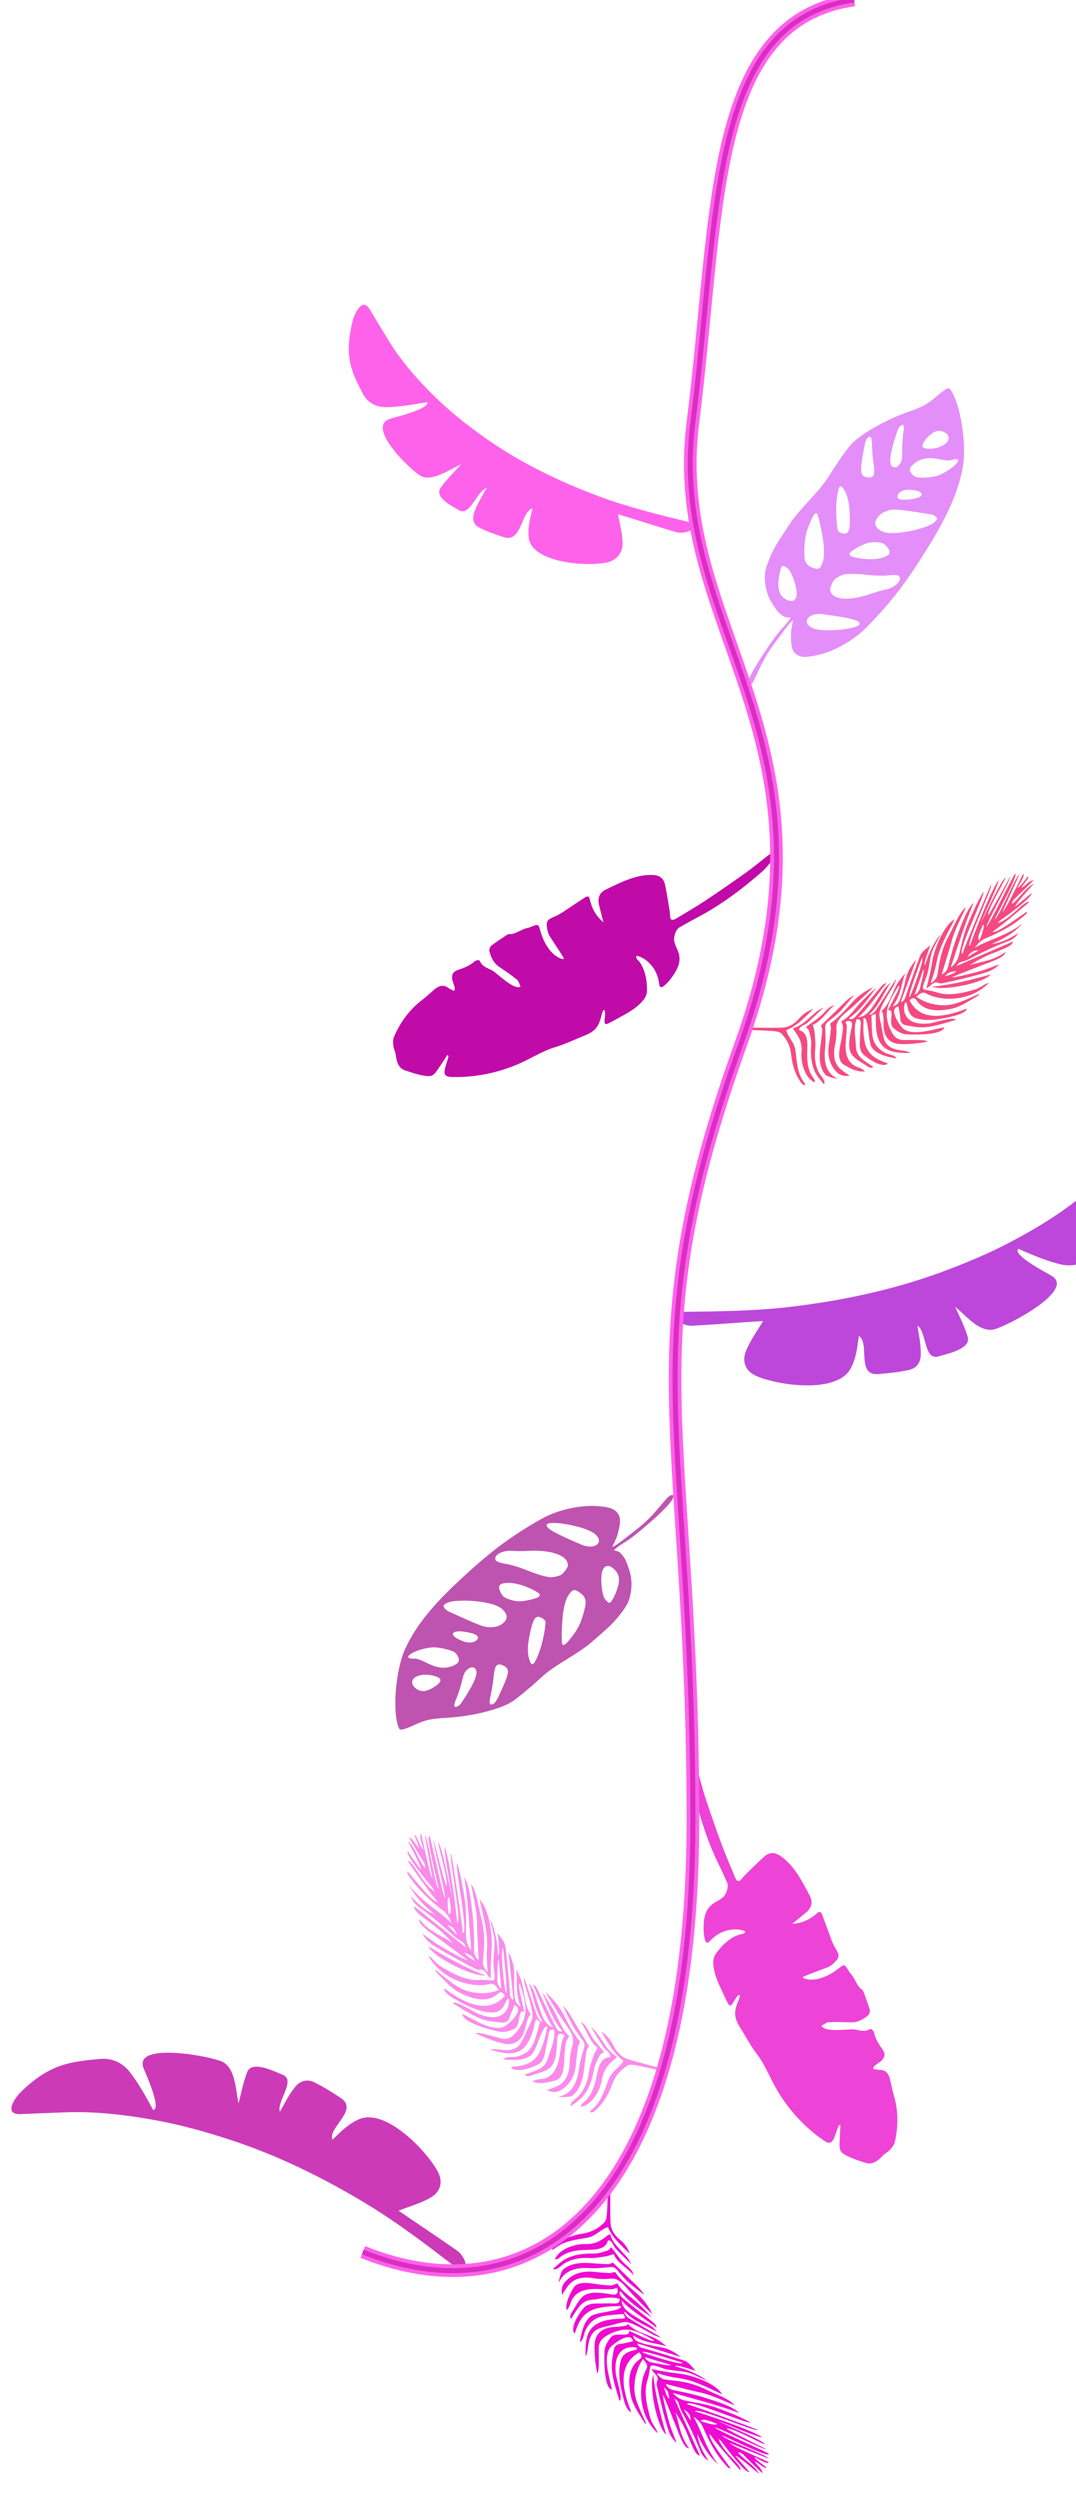 <svg width="427" height="992" viewBox="0 0 427 992" fill="none" xmlns="http://www.w3.org/2000/svg">
<path d="M417.44 506.3C426.818 512.067 399.768 526.201 394.462 527.505C388.58 528.953 382.655 521.316 379.042 518.547C380.826 522.453 382.77 526.283 384.018 530.436C385.476 535.326 375.773 537.209 372.38 538.234C366.579 539.983 367.705 528.181 364.058 526.013C364.689 529.924 365.571 533.881 365.386 537.966C365.256 540.742 363.612 542.975 360.662 543.615C356.631 544.492 352.533 544.903 348.483 545.232C339.723 545.95 345.318 532.854 340.836 530.125C340.213 534.509 339.819 538.976 337.484 543.177C331.877 553.246 308.035 549.659 299.858 545.868C295.809 543.987 294.262 540.271 296.131 535.803C297.815 531.774 300.565 528.035 302.821 524.2C293.468 524.762 284.092 525.561 274.745 526.057C269.527 526.333 263.775 520.616 271.403 520.531C285.671 520.369 299.935 520.224 314.375 518.474C334.28 516.06 354.107 511.923 373.488 504.822C382.938 501.36 392.366 497.411 401.311 492.68C411.641 487.218 421.705 481.056 430.732 473.483C435.339 469.617 439.888 465.695 444.466 461.801C449.606 457.431 450.292 464.937 449.826 468.605C448.884 476.014 446.847 483.362 441.537 489.844C439.02 492.918 436.092 495.759 433.141 498.508C429.292 502.093 424.732 502.714 420.382 501.593C414.685 500.125 409.346 497.79 404.074 495.526C401.715 498.101 415.803 505.293 417.44 506.3Z" fill="#BD47DA"/>
<path d="M293.328 767.674C289.604 768.888 286.531 771.775 283.879 775.535C283.299 776.355 282.965 777.994 283.046 779.159C283.316 783.131 284.806 786.412 286.318 789.634C287.072 791.238 287.805 792.862 288.586 794.436C289.494 796.259 289.959 796.226 291.031 794.542C291.629 793.6 292.814 791.068 293.657 791.775C293.461 792.455 293.326 793.187 293.057 793.807C291.146 798.201 291.293 800.705 293.663 804.461C295.884 807.986 297.878 811.841 300.325 815.02C303.654 819.347 305.727 824.976 308.607 829.755C313.268 837.486 318.885 843.414 325.219 848.168C325.344 848.263 325.49 848.307 325.612 848.407C330.076 851.983 330.441 850.126 332.28 844.908C332.602 843.998 332.782 843.01 333.514 843.233C333.425 845.006 333.342 846.78 333.248 848.553C332.985 853.334 333.139 853.955 336.338 855.556C338.655 856.715 341.1 857.442 343.511 858.237C346.066 859.079 348.213 857.628 350.248 855.436C351.148 854.47 352.313 853.997 353.207 853.027C353.969 852.2 354.847 851.107 355.115 849.915C356.503 843.693 356.505 837.531 354.743 831.532C354.183 829.629 353.765 827.635 353.351 825.653C352.753 822.794 351.45 821.349 349.278 821.346C348.38 821.345 347.488 821.106 346.594 820.976C346.341 819.97 347.704 819.315 348.295 818.82C348.839 818.368 349.456 818.071 349.949 817.539C351.241 816.146 351.336 814.872 350.259 813.304C348.847 811.249 347.427 809.249 346.801 806.364C346.667 805.741 345.635 804.902 345.309 805.108C342.977 806.612 340.733 805.383 338.466 805.257C336.143 805.132 327.29 806.563 325.993 803.809C326.955 803.322 327.917 802.46 328.881 802.411C331.813 802.261 334.749 802.388 337.681 802.478C340.183 802.554 342.46 801.438 344.577 799.636C344.959 799.31 345.33 798.026 345.176 797.511C344.444 795.063 343.536 792.72 342.676 790.355C342.571 790.066 342.415 789.725 342.218 789.609C340.005 788.277 339.294 784.84 337.448 782.998C337.184 782.733 336.98 782.341 336.76 781.993C335.117 779.361 335.086 779.275 332.749 781.122C328.852 784.202 323.166 786.741 318.785 784.93C318.759 784.92 318.755 784.823 318.66 784.42C319.606 784.025 320.539 783.609 321.484 783.25C323.828 782.357 326.181 781.525 328.515 780.594C329.162 780.338 329.806 779.924 330.381 779.421C333.747 776.464 333.082 775.74 331.405 772.847C330.056 770.523 329.221 767.599 328.185 764.921C327.531 763.232 326.943 761.485 326.286 759.796C325.786 758.504 325.193 758.32 324.183 759.228C321.217 761.905 317.913 763.156 314.377 763.397C316.243 761.867 318.122 760.37 319.973 758.802C321.957 757.123 322.717 754.848 321.416 752.359C318.073 745.961 314.674 739.507 309.215 736.161C307.245 734.954 305.261 734.96 303.394 736.616C301.091 738.657 298.871 740.88 296.63 743.061C295.83 743.841 295.03 744.65 294.315 745.576C293.104 747.139 292.308 746.385 291.672 744.855C289.903 740.614 288.06 736.426 286.448 732.062C284.177 725.925 282.018 719.695 279.946 713.413C278.754 709.797 277.859 705.977 276.755 702.301C276.551 701.621 275.974 701.17 275.571 700.614C275.183 701.346 274.471 702.098 274.473 702.808C274.482 704.997 274.524 707.288 274.978 709.332C277.402 720.215 280.644 730.554 285.269 739.923C286.426 742.266 287.51 744.687 288.588 747.104C289.244 748.574 288.273 751.773 286.79 752.941C285.898 753.643 284.958 754.245 284.003 754.754C279.843 756.977 279.171 760.865 279.228 765.678C279.241 766.746 279.367 767.828 279.556 768.857C279.959 771.04 280.572 771.404 281.92 769.998C284.105 767.712 286.525 766.404 289.152 765.878C291.355 765.436 293.547 765.444 295.66 766.33C295.743 767.499 294.033 767.445 293.328 767.674Z" fill="#EE43D7"/>
<path d="M286.623 950.086C280.872 947.437 275.342 944.497 269.677 943.711C266.923 943.328 264.198 942.773 261.355 941.811C259.78 941.275 262.145 943.932 263.604 944.153C265.575 944.451 267.503 944.598 269.467 944.87C273.139 945.38 276.885 946.487 280.679 948.405C283.142 949.65 289.891 952.034 291.447 954.423C286.878 952.537 282.355 950.308 277.802 949.335C273.289 948.37 268.703 947.09 264.207 945.964C264.959 947.796 266.281 948.236 268.211 948.603C272.191 949.364 276.256 950.271 280.321 951.61C283.641 952.704 290.524 954.609 293.336 957.474C284.586 954.21 276.005 952.067 266.983 949.494C268.806 951.681 270.655 952.329 272.396 952.666C277.089 953.576 280.778 954.02 285.698 955.884C289.779 957.432 293.746 958.976 297.734 961.166C297.603 962.371 272.221 951.358 272.704 954.038C276.554 955.02 298.71 963.293 300.632 964.136C300.594 965.406 276.413 954.908 275.792 956.85C277.348 957.21 297.22 963.698 302.398 967.034C302.349 967.813 286.492 961.21 285.242 960.705C286.736 961.763 303.664 968.576 303.511 969.977C300.991 968.974 289.2 962.681 288.368 963.729C290.18 964.981 302.448 970.973 303.97 971.772C303.851 972.567 284.707 962.909 283.712 963.287C284.517 964.355 304.488 972.926 305.154 973.761C304.86 975.224 289.301 967.449 286.748 966.448C286.593 967.735 304.998 974.379 304.865 975.483C301.651 974.303 292.883 970.626 289.666 969.444C289.654 970.247 303.715 976.336 305.033 976.965C304.871 978.176 300.865 975.642 299.54 975.023C299.196 975.573 303.281 978.363 304.107 979.019C303.744 979.653 302.708 978.675 301.862 978.132C301.146 977.671 300.436 977.19 299.449 976.536C300.239 978.338 302.465 979.438 302.561 981.435C300.082 979.034 297.857 976.922 295.694 974.766C294.89 973.964 294.223 973.058 292.879 973.155C295.333 976.243 299.421 978.12 301.206 981.621C299.969 980.638 292.568 974.12 291.844 974.521C293.676 976.629 295.507 978.738 297.338 980.847C295.997 981.742 287.673 970.731 286.721 969.336C286.332 968.764 285.803 968.224 285.143 967.761C285.886 970.022 287.457 972.011 289.235 973.984C290.351 975.222 294.816 979.491 293.654 980.056C290.079 976.024 284.267 969.572 281.678 965.847C280.638 967.156 287.244 975.621 289.898 979.414C289.258 979.778 288.19 978.377 287.579 977.675C283.492 972.971 281.089 968.022 278.93 963.048C278.236 961.451 277.042 960.234 275.185 958.958C278.845 965.446 280.116 971.782 285.104 977.937C280.806 974.225 278.637 970.023 276.69 965.758C277.089 969.275 278.741 972.816 281.186 976.426C279.401 975.402 278.477 973.903 277.962 972.609C275.893 967.417 273.487 962.244 270.624 957.067C270.082 956.085 269.67 955.037 269.481 954.086C269.248 952.911 268.404 952.235 267.618 951.704C270.952 959.171 274.344 966.762 277.733 974.352C276.101 974.408 274.688 970.543 274.213 969.462C273.359 967.516 272.691 965.566 271.74 963.625C270.663 961.426 269.359 959.234 267.95 957.052C269.724 961.878 269.639 966.497 273.472 971.492C272.225 971.599 271.067 969.413 270.518 968.273C269.605 966.383 268.963 964.489 268.202 962.593C267.021 959.655 265.839 956.716 264.646 953.776C264.189 952.651 263.703 951.523 263.229 950.397C262.529 950.301 265.406 960.72 265.674 961.634C266.423 964.183 267.55 966.789 268.487 969.311C266.895 967.916 265.881 966.165 265.301 964.43C264.406 961.746 263.684 959.075 263.001 956.421C262.162 953.161 261.4 949.916 260.691 946.684C260.535 945.97 260.587 945.232 260.835 944.693C261.312 943.658 260.765 942.687 259.629 941.577C259.252 941.21 259.021 940.735 258.531 940.03C262.247 940.847 265.925 941.45 269.528 941.852C273.674 942.314 283.632 945.222 286.623 950.086ZM284.444 961.71C282.028 960.919 279.447 959.461 277.994 960.585C279.056 961.124 284.723 962.873 284.444 961.71ZM265.734 951.773C265.065 950.418 265.859 949.127 263.465 947.322C263.852 948.313 264.556 951.635 265.734 951.773ZM271.389 956.145C272.417 957.832 273.23 959.169 274.047 960.507C274.153 958.842 273.548 957.254 271.389 956.145Z" fill="#EF0BD1"/>
<path d="M264.584 931.065C260.132 929.6 255.842 929.837 251.238 926.662C251.551 928.674 252.974 929.238 255.311 929.932C257.931 930.711 260.498 931.041 263.091 931.564C265.6 932.071 267.926 933.504 270.226 935.278C267.371 934.383 264.518 933.486 261.664 932.595C258.788 931.698 255.914 930.808 252.952 929.886C253.101 930.598 253.508 931.257 254.681 931.584C256.751 932.162 258.824 932.772 260.902 933.403C264.496 934.494 268.088 935.551 271.69 936.759C273.337 937.312 274.914 939.483 276.016 940.709C274.735 940.369 267.951 938.028 267.977 938.973C272.241 940.126 276.46 941.646 280.538 944.604C280.3 944.55 277.599 943.368 277.38 943.25C271.804 940.223 269.086 941.279 263.754 939.97C262.52 939.667 258.43 937.756 258.099 939.085C257.691 940.724 257.574 942.529 257.034 944.086C255.395 948.8 256.53 954.395 258.294 960.179C258.832 961.936 260.616 963.804 260.98 965.51C252.876 957.931 253.49 946.053 256.327 940.405C257.135 938.796 257.08 938.244 255.166 936.095C252.975 939.323 251.786 943.077 251.748 947.574C251.71 952.14 254.321 956.915 256.465 961.693C256.326 961.7 256.187 961.706 256.047 961.709C255.671 961.15 255.262 960.598 254.922 960.033C253.035 956.887 250.942 953.791 250.309 950.557C249.139 944.588 249.441 939.463 253.63 936.33C254.439 935.723 255.226 935.028 253.659 933.427C245.655 938.012 246.328 946.718 250.508 957.099C248.939 956.773 247.98 953.837 247.642 952.58C246.092 946.846 245.019 941.242 246.43 936.461C247.094 934.222 249.018 933.192 251.38 932.659C255.288 931.776 250.407 930.51 247.714 932.113C244.41 934.08 243.987 937.838 244.364 941.91C244.523 943.623 247.4 952.266 245.841 952.615C244.577 948.452 243.104 944.091 242.809 940.144C242.611 937.505 243.131 935.081 243.52 932.654C243.751 931.22 244.535 930.199 246.334 930.027C247.996 929.867 249.486 929.394 251.191 929.028C250.377 924.564 242.598 930.47 241.777 932.035C239.532 936.316 241.668 942.622 242.857 948.216C239.321 947.728 239.737 933.545 239.971 932.256C240.317 930.347 241.361 928.696 242.565 927.319C244.477 925.136 250.2 927.831 249.631 924.851C251.151 925.553 252.524 926.208 253.898 926.815C255.031 927.315 259.542 929.637 259.554 928.656C251.321 923.749 248.286 923.614 243.01 925.623C240.344 926.943 238.085 928.127 237.631 930.903C237.446 932.046 238.028 941.912 236.964 941.605C236.247 937.865 235.853 934.235 235.945 930.741C236.069 925.933 238.918 923.512 244.17 923.326C244.875 923.302 250.003 923.019 249.053 921.947C251.106 924.437 253.807 925.265 256.364 926.321C260.285 927.946 260.582 927.887 264.584 931.065ZM270.832 937.526C268.812 936.936 254.753 932.288 254.876 933.357C256.838 934.355 271.035 938.863 270.832 937.526ZM266.155 938.356C262.782 937.365 259.411 936.372 256.035 935.378C255.746 935.928 257.478 937.163 258.219 937.321C259.274 937.545 266.328 939.067 266.155 938.356Z" fill="#EF0BD1"/>
<path d="M249.31 921.565C248.673 921.483 248.675 920.915 243.475 922.421C241.642 922.872 239.775 923.24 238.057 923.847C234.334 925.165 233.584 928.603 233.238 932.299C233.191 932.788 232.407 936.07 232.38 934.383C232.32 930.119 232.484 925.956 235.327 923.282C237.985 920.783 242.207 920.18 246.6 920.046C248.375 919.981 248.401 919.879 247.3 918.196C244.879 918.425 242.433 918.565 240.101 918.896C235.986 919.483 233.619 921.814 232.193 925.024C231.623 926.308 231.54 928.739 230.07 929.321C230.857 925.517 231.447 921.561 234.384 919.145C236.629 917.297 247.012 917.188 246.413 915.027C243.834 915.159 241.728 915.113 239.833 915.41C237.875 915.718 235.873 916.081 234.325 916.911C230.638 918.882 229.366 922.154 228.081 925.914C226.798 925.273 227.824 922.092 228.156 921.342C229.018 919.404 230.16 917.624 231.456 915.993C232.485 914.696 234.173 914.057 236.319 914.058C238.712 914.061 241.035 913.909 243.476 914.032C245.009 914.11 245.989 913.837 245.913 912.269C242.621 910.914 237.828 912.334 234.953 912.536C231.313 912.79 229.842 915.211 228.271 917.514C227.7 918.349 227.193 919.231 226.658 920.09C225.529 919.365 227.131 917.221 227.518 916.589C228.614 914.802 229.597 912.893 231.091 911.446C233.282 909.325 237.047 909.568 240.913 910.13C241.719 910.247 242.555 910.441 243.33 910.487C244.985 910.583 245.508 909.711 244.857 907.769C244.137 907.997 243.561 908.351 242.824 908.379C241.096 908.444 239.312 908.399 237.513 908.308C231.868 908.021 227.781 909.482 226.371 914.031C226.056 915.042 225.575 915.96 224.787 916.785C224.368 913.557 226.137 910.401 227.438 908.041C228.794 905.585 232.099 905.629 235.638 906.173C237.859 906.515 240.079 906.801 242.188 906.855C243.25 906.881 244.059 906.332 245.031 906.024C246.663 909.341 250.525 911.398 253.438 914.187C255.294 915.962 257.102 917.775 258.778 919.691C254.361 916.436 249.553 913.707 246.303 909.139C245.499 909.587 245.794 910.713 246.989 911.749C249.157 913.626 251.445 915.379 253.695 917.169C255.66 918.733 257.659 920.259 259.588 921.861C260.043 922.24 260.283 922.86 260.62 923.37C260.053 923.626 259.707 922.938 259.028 922.462C255.338 919.864 251.619 917.443 248.215 914.452C247.7 913.998 247.292 913.438 246.727 912.805C246.766 915.795 249.361 917.458 251.855 919.057C253.858 920.341 255.961 921.393 257.961 922.674C258.996 923.338 259.906 924.28 260.71 925.31C256.425 922.584 251.661 921.28 247.951 917.302C247.325 917.877 248.598 919.278 249.68 919.951C253.815 922.52 258.024 924.894 262.188 927.387C262.129 927.673 259.3 926.509 259.742 926.708C256.54 924.993 252.468 922.409 249.31 921.565Z" fill="#EF0BD1"/>
<path d="M242.193 869.835C242.218 873.899 242.112 877.918 242.278 882.031C242.37 884.259 243.417 886.565 245.975 888.676C247.962 890.315 249.277 892.204 249.861 894.271C246.522 890.974 242.836 887.848 241.259 883.686C238.047 884.787 236.548 887.371 232.593 888.023C228.776 888.653 224.894 889.197 221.891 890.976C221.001 891.504 220.21 892.141 219.374 892.729C218.58 892.045 219.901 891.056 220.352 890.715C223.374 888.419 227.065 886.95 231.391 886.265C234.988 885.699 237.68 884.021 239.833 881.855C240.678 881.005 240.757 879.409 240.873 878.017C241.101 875.223 241.104 872.331 241.224 869.489C241.238 869.129 241.381 868.822 241.464 868.491C242.176 868.777 242.19 869.245 242.193 869.835Z" fill="#EF0BD1"/>
<path d="M223.013 910.63C222.681 908.381 223.111 906.69 224.257 905.445C226.945 902.519 230.623 900.876 236.012 901.503C238.062 901.741 240.076 901.863 242.072 901.959C242.62 901.985 243.971 901.303 244.297 901.769C246.601 905.074 249.994 907.589 253.027 910.33C255.73 912.775 257.5 915.419 258.932 918.297C256.284 915.876 253.777 913.309 251.291 910.765C248.567 907.982 246.087 903.798 242.473 904.158C240.368 904.367 238.09 904.403 235.746 904.013C231.02 903.224 227.674 904.205 225.525 906.917C224.632 908.029 223.91 909.287 223.013 910.63Z" fill="#EF0BD1"/>
<path d="M223.442 900.595C225.999 898.333 229.747 897.715 234.064 897.987C236.456 898.138 238.879 898.369 241.225 898.415C242.037 898.43 242.651 897.994 243.246 897.801C245.577 900.076 247.807 902.274 250.06 904.449C252.287 906.6 254.287 908.215 255.689 910.669C253.191 908.685 251.057 907.162 249.158 905.429C247.595 904.003 246.258 902.351 244.922 900.756C244.092 899.764 243.386 899.493 242.415 899.568C239.726 899.774 237.102 900.178 234.248 899.994C228.236 899.605 223.93 901.111 221.92 905.469C221.387 906.63 222.427 901.493 223.442 900.595Z" fill="#EF0BD1"/>
<path d="M242.116 886.452C243.108 890.341 246.553 892.902 248.962 895.843C249.305 896.263 250.932 898.883 250.326 898.296C248.285 896.261 246.214 894.245 244.248 892.161C243.688 891.567 243.462 890.777 243.038 890.087C242.628 889.418 241.461 888.424 241.169 889.332C240.068 892.725 236.159 892.704 232.525 892.767C228.188 892.844 224.516 893.651 221.87 895.979C221.482 896.322 220.952 896.532 220.223 896.584C221.537 892.727 227.674 890.306 232.5 890.443C236.271 890.55 238.67 888.98 240.904 887.171C241.153 886.969 241.473 886.832 242.116 886.452Z" fill="#EF0BD1"/>
<path d="M219.486 900.297C220.743 899.225 221.892 898.045 223.276 897.102C226.504 894.9 230.682 894.124 235.511 894.21C237.569 894.247 239.312 893.532 241.097 893.013C241.697 892.838 241.978 892.218 242.522 891.689C244.551 894.032 245.677 896.288 248.205 898.536C249.651 899.819 251.196 901.093 251.439 902.869C249.185 899.878 245.056 898.191 243.52 894.424C242.361 894.774 241.421 895.204 240.316 895.36C238.156 895.666 236.014 896.084 233.667 895.969C229.79 895.781 226.611 896.524 223.968 898.122C223.137 898.625 220.641 901.293 219.486 900.297Z" fill="#EF0BD1"/>
<path d="M259.254 942.277C259.966 949.96 262.062 957.953 264.357 966.032C260.986 963.529 257.403 947.311 259.254 942.277Z" fill="#EF0BD1"/>
<path d="M190.286 753.685C191.788 760.287 193.624 766.739 193.289 772.763C193.128 775.692 193.143 778.636 193.54 781.808C193.763 783.566 191.586 780.439 191.653 778.883C191.746 776.781 191.979 774.762 192.095 772.674C192.311 768.769 191.948 764.631 190.788 760.231C190.034 757.374 188.992 749.817 186.922 747.59C187.898 752.779 189.224 758.009 189.295 762.941C189.366 767.829 189.736 772.875 189.971 777.787C188.296 776.534 188.119 775.06 188.134 772.982C188.161 768.695 188.059 764.281 187.528 759.756C187.094 756.058 186.554 748.49 184.259 744.848C185.782 754.692 186.224 764.067 187.006 774.009C185.189 771.561 184.909 769.492 184.916 767.615C184.936 762.557 185.221 758.652 184.335 753.11C183.599 748.512 182.845 744.032 181.452 739.361C180.228 739.179 186.183 768.14 183.612 766.939C183.394 762.727 179.528 737.8 179.068 735.605C177.797 735.31 183.478 762.901 181.423 763.028C181.371 761.335 178.832 739.223 176.533 733.029C175.749 732.874 179.193 750.894 179.45 752.311C178.692 750.498 175.249 731.324 173.825 731.112C174.326 733.964 178.263 747.726 177.057 748.305C176.169 746.115 172.624 731.942 172.129 730.169C171.315 730.082 177.152 752.28 176.58 753.203C175.676 752.095 171.084 729.333 170.384 728.429C168.871 728.347 173.54 746.368 174.033 749.254C172.722 749.074 169.738 728.428 168.614 728.274C169.155 731.884 171.085 741.855 171.628 745.469C170.827 745.271 167.539 729.23 167.173 727.711C165.937 727.559 167.667 732.339 168.022 733.862C167.407 734.071 165.437 729.142 164.947 728.122C164.245 728.328 165.014 729.65 165.387 730.66C165.704 731.517 166.044 732.372 166.499 733.558C164.863 732.274 164.207 729.698 162.239 729.074C164.139 732.251 165.802 735.091 167.52 737.879C168.16 738.916 168.93 739.839 168.569 741.194C165.98 737.862 164.918 733.171 161.787 730.417C162.521 731.945 167.547 741.26 167.006 741.897C165.269 739.462 163.532 737.027 161.795 734.592C160.641 735.734 169.954 747.177 171.155 748.522C171.647 749.072 172.08 749.757 172.411 750.557C170.308 749.199 168.638 747.063 167.026 744.718C166.014 743.246 162.647 737.539 161.857 738.583C165.163 743.315 170.437 750.98 173.632 754.618C172.125 755.341 165.005 746.332 161.755 742.609C161.266 743.17 162.45 744.636 163.028 745.447C166.902 750.881 171.352 754.651 175.875 758.176C177.327 759.309 178.303 760.855 179.206 763.097C173.473 757.632 167.421 754.661 162.28 747.92C165.126 753.31 168.879 756.642 172.738 759.763C169.318 758.428 166.121 755.801 163.012 752.341C163.678 754.443 164.988 755.786 166.174 756.656C170.931 760.145 175.603 763.976 180.189 768.278C181.059 769.093 182.021 769.791 182.93 770.236C184.052 770.783 184.559 771.829 184.932 772.775C178.161 767.387 171.277 761.908 164.394 756.432C164.017 758.093 167.583 760.561 168.565 761.332C170.333 762.722 172.141 763.92 173.885 765.407C175.86 767.091 177.784 769.007 179.677 771.028C175.226 767.937 170.614 766.809 166.399 761.56C166.048 762.812 167.994 764.576 169.02 765.439C170.721 766.874 172.479 768.032 174.214 769.312C176.905 771.298 179.596 773.283 182.285 775.283C183.314 776.047 184.341 776.843 185.368 777.626C185.325 778.37 175.527 772.675 174.671 772.16C172.283 770.72 169.912 768.877 167.587 767.253C168.662 769.254 170.204 770.755 171.815 771.808C174.31 773.432 176.824 774.876 179.33 776.276C182.407 777.994 185.486 779.631 188.562 781.208C189.241 781.557 189.986 781.697 190.571 781.584C191.694 781.367 192.553 782.183 193.433 783.642C193.724 784.126 194.151 784.487 194.756 785.177C194.674 781.146 194.8 777.21 195.11 773.405C195.466 769.026 194.536 758.036 190.286 753.685ZM178.293 752.866C178.603 755.554 179.546 758.588 178.142 759.785C177.814 758.552 177.191 752.273 178.293 752.866ZM184.492 774.691C185.709 775.735 187.149 775.259 188.474 778.192C187.564 777.534 184.398 775.938 184.492 774.691ZM181.257 767.735C179.782 766.236 178.611 765.049 177.441 763.859C179.118 764.187 180.579 765.226 181.257 767.735Z" fill="#FA8BEB"/>
<path d="M204.867 781.319C205.447 786.276 204.366 790.618 206.618 796.182C204.677 795.331 204.397 793.721 204.167 791.139C203.908 788.243 204.086 785.521 204.076 782.721C204.066 780.011 203.099 777.245 201.787 774.417C202.115 777.584 202.445 780.75 202.769 783.915C203.095 787.104 203.414 790.289 203.748 793.573C203.069 793.233 202.494 792.642 202.4 791.351C202.232 789.073 202.034 786.785 201.815 784.484C201.438 780.507 201.094 776.54 200.602 772.524C200.377 770.688 198.528 768.498 197.525 767.043C197.611 768.448 198.603 776.03 197.668 775.754C197.361 771.073 196.68 766.34 194.54 761.375C194.548 761.634 195.191 764.718 195.266 764.974C197.179 771.496 195.593 774.01 195.844 779.829C195.903 781.176 196.998 785.878 195.611 785.869C193.9 785.857 192.081 785.501 190.426 785.647C185.413 786.09 180.071 783.453 174.664 780.121C173.022 779.107 171.515 776.783 169.89 775.961C175.833 786.276 187.771 788.769 193.948 787.341C195.709 786.934 196.247 787.136 198.007 789.667C194.364 791.067 190.395 791.302 185.915 790.158C181.364 788.996 177.128 785.059 172.798 781.601C172.764 781.742 172.73 781.883 172.7 782.026C173.181 782.559 173.651 783.124 174.145 783.621C176.903 786.387 179.571 789.35 182.663 790.851C188.371 793.622 193.529 794.66 197.471 791.183C198.235 790.511 199.081 789.886 200.365 791.916C194.227 798.929 185.699 795.949 176.194 788.926C176.21 790.623 178.941 792.38 180.125 793.057C185.525 796.157 190.888 798.732 195.922 798.541C198.28 798.448 199.684 796.744 200.679 794.458C202.328 790.677 202.626 796.023 200.501 798.366C197.893 801.241 194.071 800.688 190.094 799.229C188.421 798.616 180.391 793.388 179.736 794.898C183.628 797.291 187.677 799.95 191.545 801.29C194.132 802.188 196.645 802.292 199.136 802.531C200.608 802.67 201.779 802.134 202.304 800.331C202.791 798.667 203.555 797.261 204.254 795.607C208.535 797.617 201.127 804.052 199.409 804.483C194.707 805.663 188.856 801.811 183.524 799.118C183.313 802.878 197.505 806.181 198.833 806.28C200.801 806.426 202.648 805.789 204.255 804.914C206.804 803.525 205.251 796.939 208.103 798.308C207.704 796.562 207.322 794.98 206.989 793.409C206.715 792.115 205.294 786.871 206.272 787.117C209.532 796.862 209.069 800.014 206.031 804.904C204.192 807.294 202.569 809.302 199.718 809.038C198.545 808.928 188.844 805.736 188.94 806.909C192.519 808.629 196.053 809.988 199.547 810.812C204.355 811.949 207.325 809.66 208.544 804.316C208.707 803.599 209.998 798.407 210.877 799.665C208.805 796.902 208.513 793.91 207.967 791.007C207.123 786.553 207.24 786.264 204.867 781.319ZM199.67 773.204C199.859 775.433 201.713 791.092 200.674 790.685C200.068 788.407 198.38 772.644 199.67 773.204ZM197.923 777.788C198.245 781.512 198.568 785.235 198.892 788.963C198.288 789.115 197.401 787.012 197.39 786.209C197.374 785.067 197.25 777.423 197.923 777.788Z" fill="#FA8BEB"/>
<path d="M211.309 799.501C211.265 800.177 211.831 800.325 209.308 805.268C208.498 807.031 207.764 808.853 206.821 810.456C204.777 813.933 201.209 813.799 197.464 813.182C196.968 813.102 193.549 813.044 195.221 813.516C199.452 814.698 203.625 815.624 206.846 813.408C209.855 811.336 211.287 807.159 212.286 802.683C212.7 800.878 212.807 800.878 214.264 802.451C213.559 804.877 212.939 807.352 212.149 809.66C210.755 813.731 207.97 815.549 204.495 816.169C203.105 816.416 200.671 815.862 199.802 817.219C203.742 817.411 207.794 817.846 210.775 815.465C213.056 813.646 215.21 803.012 217.242 804.196C216.602 806.809 216.233 808.984 215.564 810.851C214.872 812.781 214.117 814.742 212.987 816.113C210.299 819.381 206.794 819.826 202.8 820.157C203.184 821.643 206.551 821.426 207.363 821.282C209.461 820.907 211.456 820.202 213.335 819.301C214.827 818.584 215.796 817.02 216.217 814.816C216.686 812.358 217.295 810.012 217.654 807.473C217.878 805.879 218.342 804.943 219.887 805.435C220.587 809.171 218.23 813.719 217.463 816.619C216.493 820.289 213.795 821.163 211.194 822.171C210.251 822.538 209.274 822.826 208.313 823.15C208.813 824.5 211.261 823.419 211.966 823.188C213.959 822.532 216.053 822.025 217.786 820.871C220.328 819.179 220.828 815.249 221.031 811.131C221.073 810.273 221.044 809.363 221.152 808.556C221.381 806.831 222.352 806.523 224.156 807.702C223.787 808.382 223.321 808.88 223.148 809.629C222.744 811.387 222.437 813.231 222.173 815.101C221.347 820.974 219.088 824.786 214.285 825.038C213.217 825.096 212.209 825.348 211.233 825.941C214.361 827.219 217.85 826.233 220.453 825.518C223.164 824.771 223.772 821.365 223.927 817.588C224.025 815.218 224.178 812.863 224.54 810.684C224.723 809.586 225.428 808.9 225.926 807.982C222.948 805.434 221.662 800.927 219.461 797.203C218.061 794.83 216.614 792.496 215.038 790.271C217.406 795.664 219.174 801.318 223.078 805.857C222.474 806.565 221.412 805.966 220.616 804.466C219.177 801.747 217.883 798.935 216.546 796.154C215.377 793.725 214.253 791.271 213.039 788.869C212.751 788.302 212.182 787.893 211.741 787.413C211.375 787.928 211.991 788.464 212.331 789.286C214.188 793.758 215.864 798.215 218.169 802.496C218.519 803.145 218.996 803.711 219.514 804.458C216.548 803.631 215.404 800.529 214.305 797.548C213.422 795.154 212.79 792.716 211.909 790.326C211.452 789.089 210.695 787.907 209.828 786.81C211.696 791.927 212.055 797.163 215.282 802.018C214.586 802.51 213.443 800.833 212.987 799.546C211.246 794.624 209.714 789.677 208.054 784.746C207.757 784.732 208.358 787.943 208.247 787.436C209.323 791.176 211.091 796.036 211.309 799.501Z" fill="#FA8BEB"/>
<path d="M261.369 820.414C257.331 819.32 253.311 818.372 249.253 817.119C247.055 816.439 244.966 814.757 243.371 811.576C242.131 809.104 240.511 807.257 238.57 806.114C241.192 810.409 243.576 815.016 247.406 817.731C245.678 820.739 242.811 821.599 241.384 825.488C240.005 829.243 238.699 833.087 236.338 835.702C235.637 836.477 234.848 837.122 234.097 837.826C234.622 838.82 235.866 837.724 236.295 837.351C239.174 834.852 241.362 831.448 242.896 827.185C244.167 823.641 246.368 821.318 248.946 819.677C249.958 819.032 251.561 819.371 252.969 819.618C255.793 820.118 258.671 820.876 261.522 821.5C261.883 821.581 262.217 821.515 262.562 821.516C262.418 820.71 261.956 820.572 261.369 820.414Z" fill="#FA8BEB"/>
<path d="M217.006 829.381C219.179 830.314 220.945 830.316 222.41 829.467C225.85 827.477 228.209 824.132 228.647 818.433C228.814 816.265 229.09 814.165 229.387 812.09C229.47 811.521 230.414 810.313 230.014 809.856C227.18 806.62 225.347 802.474 223.217 798.639C221.318 795.221 219.036 792.708 216.455 790.48C218.342 793.836 220.402 797.085 222.443 800.308C224.675 803.836 228.349 807.484 227.279 811.1C226.656 813.207 226.171 815.536 226.097 818.046C225.952 823.107 224.316 826.284 221.196 827.778C219.913 828.402 218.519 828.813 217.006 829.381Z" fill="#FA8BEB"/>
<path d="M227.074 831.58C229.828 829.549 231.181 825.863 231.761 821.358C232.082 818.862 232.33 816.313 232.746 813.892C232.891 813.054 233.445 812.538 233.755 811.978C231.951 808.986 230.204 806.118 228.484 803.232C226.783 800.38 225.57 797.901 223.405 795.817C224.886 798.903 225.981 801.496 227.331 803.902C228.441 805.882 229.821 807.689 231.145 809.48C231.969 810.593 232.1 811.389 231.834 812.367C231.098 815.074 230.18 817.662 229.801 820.641C229.003 826.917 226.656 830.942 221.925 831.86C220.665 832.102 225.981 832.385 227.074 831.58Z" fill="#FA8BEB"/>
<path d="M244.823 816.123C241.149 814.081 239.28 809.871 236.828 806.624C236.479 806.161 234.193 803.801 234.657 804.578C236.28 807.209 237.877 809.866 239.563 812.432C240.044 813.164 240.785 813.603 241.388 814.22C241.973 814.817 242.731 816.277 241.771 816.338C238.179 816.576 237.429 820.596 236.651 824.311C235.72 828.744 234.194 832.303 231.356 834.408C230.938 834.716 230.625 835.205 230.43 835.939C234.526 835.605 238.144 829.94 238.958 824.948C239.594 821.047 241.629 818.997 243.868 817.179C244.119 816.977 244.318 816.683 244.823 816.123Z" fill="#FA8BEB"/>
<path d="M226.591 835.72C227.905 834.711 229.306 833.841 230.516 832.668C233.342 829.932 234.938 825.846 235.803 820.865C236.172 818.742 237.227 817.141 238.094 815.444C238.387 814.874 239.06 814.749 239.693 814.329C237.762 811.63 235.739 809.88 234 806.693C233.009 804.87 232.046 802.949 230.327 802.232C232.858 805.334 233.724 810.017 237.169 812.585C236.592 813.683 235.979 814.535 235.606 815.629C234.877 817.766 234.038 819.857 233.69 822.296C233.113 826.327 231.748 829.396 229.638 831.689C228.974 832.41 225.828 834.272 226.591 835.72Z" fill="#FA8BEB"/>
<path d="M192.662 783.844C185.16 781.092 177.621 776.837 170.036 772.355C171.862 776.475 187.29 784.42 192.662 783.844Z" fill="#FA8BEB"/>
<path d="M378.879 364.733C376 370.353 372.85 375.755 371.784 381.303C371.265 384.001 370.58 386.668 369.495 389.449C368.89 390.989 371.596 388.688 371.888 387.259C372.283 385.329 372.529 383.44 372.898 381.517C373.589 377.921 374.864 374.255 376.929 370.549C378.27 368.142 380.945 361.542 383.348 360.032C381.273 364.499 378.867 368.918 377.678 373.375C376.5 377.793 375.012 382.28 373.678 386.68C375.497 385.955 375.995 384.661 376.455 382.772C377.406 378.876 378.505 374.896 380.022 370.92C381.261 367.673 383.479 360.938 386.411 358.2C382.774 366.756 380.234 375.154 377.254 383.982C379.475 382.208 380.203 380.4 380.624 378.695C381.757 374.101 382.386 370.488 384.459 365.677C386.18 361.687 387.891 357.807 390.23 353.912C391.393 354.048 379.344 378.859 381.972 378.403C383.131 374.635 392.348 352.969 393.269 351.091C394.5 351.137 383.014 374.772 384.867 375.394C385.3 373.87 392.661 354.432 396.177 349.378C396.93 349.431 389.672 364.933 389.115 366.155C390.221 364.697 397.741 348.148 399.094 348.306C397.985 350.77 391.245 362.287 392.218 363.11C393.53 361.342 400.004 349.355 400.861 347.868C401.626 347.989 391.226 366.693 391.539 367.671C392.62 366.889 402.008 347.368 402.855 346.72C404.259 347.018 395.879 362.219 394.771 364.716C396.012 364.876 403.446 346.877 404.511 347.014C403.193 350.157 399.155 358.729 397.836 361.874C398.614 361.892 405.278 348.147 405.959 346.859C407.126 347.026 404.452 350.936 403.78 352.231C404.296 352.572 407.222 348.585 407.903 347.78C408.5 348.14 407.495 349.15 406.923 349.975C406.437 350.674 405.931 351.366 405.244 352.33C407.035 351.568 408.222 349.392 410.166 349.311C407.703 351.726 405.533 353.893 403.325 355.999C402.503 356.783 401.587 357.431 401.61 358.749C404.739 356.363 406.78 352.368 410.274 350.64C409.254 351.846 402.53 359.06 402.881 359.772C405.026 357.99 407.171 356.208 409.316 354.427C410.113 355.747 398.978 363.836 397.573 364.761C396.997 365.138 396.444 365.654 395.96 366.297C398.194 365.584 400.21 364.056 402.22 362.326C403.481 361.24 407.865 356.891 408.351 358.033C404.246 361.512 397.671 367.168 393.916 369.682C395.131 370.709 403.703 364.289 407.527 361.711C407.846 362.341 406.429 363.379 405.715 363.973C400.93 367.949 395.996 370.273 391.052 372.357C389.465 373.028 388.219 374.19 386.881 376.002C393.375 372.456 399.594 371.251 405.837 366.401C402.003 370.59 397.808 372.689 393.563 374.57C396.999 374.202 400.525 372.605 404.16 370.231C403.07 371.975 401.566 372.871 400.282 373.368C395.131 375.362 389.98 377.688 384.801 380.461C383.818 380.986 382.779 381.383 381.846 381.562C380.693 381.783 379.991 382.606 379.434 383.373C386.861 380.152 394.413 376.876 401.962 373.603C401.929 375.203 398.101 376.564 397.026 377.022C395.091 377.847 393.163 378.489 391.228 379.409C389.035 380.451 386.837 381.715 384.643 383.082C389.423 381.374 393.904 381.487 398.958 377.762C398.995 378.985 396.811 380.106 395.675 380.637C393.791 381.519 391.917 382.137 390.037 382.871C387.121 384.01 384.204 385.149 381.286 386.3C380.17 386.74 379.049 387.21 377.93 387.667C377.8 388.353 388.068 385.599 388.97 385.342C391.485 384.624 394.075 383.536 396.574 382.635C395.134 384.186 393.38 385.168 391.665 385.726C389.011 386.586 386.38 387.276 383.766 387.929C380.557 388.731 377.365 389.457 374.19 390.131C373.488 390.28 372.774 390.224 372.264 389.977C371.285 389.503 370.313 390.032 369.175 391.139C368.799 391.506 368.325 391.729 367.614 392.206C368.607 388.568 369.388 384.966 369.971 381.438C370.642 377.377 373.997 367.634 378.879 364.733ZM390.047 366.944C389.151 369.307 387.597 371.827 388.61 373.259C389.191 372.222 391.191 366.677 390.047 366.944ZM379.4 385.22C378.048 385.868 376.838 385.081 374.957 387.416C375.94 387.043 379.203 386.374 379.4 385.22ZM383.946 379.705C385.639 378.708 386.981 377.92 388.324 377.128C386.713 377.013 385.139 377.596 383.946 379.705Z" fill="#F54A80"/>
<path d="M359.235 386.215C357.574 390.57 357.575 394.776 354.246 399.269C356.216 398.975 356.84 397.584 357.639 395.297C358.535 392.734 358.993 390.22 359.639 387.682C360.265 385.225 361.781 382.954 363.626 380.711C362.605 383.504 361.581 386.295 360.564 389.087C359.539 391.901 358.522 394.712 357.468 397.61C358.167 397.468 358.828 397.073 359.209 395.925C359.881 393.9 360.583 391.872 361.308 389.839C362.559 386.323 363.777 382.809 365.142 379.286C365.767 377.675 367.959 376.143 369.209 375.07C368.81 376.324 366.175 382.959 367.094 382.939C368.44 378.767 370.142 374.641 373.232 370.663C373.166 370.896 371.875 373.536 371.748 373.75C368.511 379.196 369.391 381.867 367.835 387.086C367.475 388.293 365.401 392.29 366.674 392.623C368.243 393.034 369.989 393.159 371.472 393.699C375.961 395.336 381.453 394.259 387.163 392.567C388.897 392.052 390.806 390.315 392.482 389.969C384.691 397.864 373.191 397.186 367.861 394.369C366.341 393.566 365.803 393.616 363.614 395.479C366.631 397.647 370.212 398.837 374.575 398.903C379.006 398.97 383.782 396.441 388.535 394.37C388.534 394.506 388.533 394.642 388.528 394.78C387.965 395.145 387.407 395.542 386.841 395.871C383.686 397.701 380.568 399.733 377.395 400.333C371.537 401.441 366.577 401.112 363.76 396.986C363.214 396.189 362.581 395.413 360.943 396.939C364.966 404.815 373.454 404.211 383.756 400.18C383.356 401.716 380.455 402.637 379.216 402.96C373.566 404.442 368.068 405.458 363.502 404.044C361.364 403.38 360.467 401.487 360.076 399.168C359.428 395.332 357.937 400.109 359.35 402.758C361.082 406.009 364.708 406.448 368.682 406.105C370.353 405.961 378.897 403.195 379.154 404.726C375.044 405.939 370.731 407.354 366.884 407.618C364.311 407.795 361.986 407.27 359.651 406.873C358.271 406.637 357.321 405.862 357.251 404.097C357.184 402.467 356.805 401.003 356.541 399.33C352.164 400.1 357.481 407.763 358.956 408.577C362.993 410.806 369.228 408.752 374.723 407.622C374.061 411.086 360.313 410.587 359.074 410.349C357.239 409.998 355.693 408.964 354.42 407.775C352.403 405.887 355.325 400.293 352.402 400.833C353.165 399.347 353.874 398.006 354.537 396.662C355.083 395.555 357.578 391.148 356.627 391.13C351.423 399.169 351.129 402.143 352.797 407.328C353.936 409.949 354.965 412.171 357.636 412.634C358.735 412.823 368.345 412.316 367.989 413.357C364.321 414.036 360.775 414.399 357.388 414.286C352.727 414.134 350.529 411.325 350.63 406.176C350.643 405.484 350.644 400.456 349.552 401.381C352.079 399.384 353.028 396.741 354.189 394.242C355.976 390.408 355.935 390.117 359.235 386.215ZM365.841 380.132C365.161 382.108 359.896 395.859 360.94 395.746C362.014 393.828 367.15 379.941 365.841 380.132ZM366.396 384.721C365.254 388.021 364.11 391.32 362.965 394.623C363.483 394.909 364.774 393.22 364.967 392.494C365.242 391.461 367.096 384.556 366.396 384.721Z" fill="#F54A80"/>
<path d="M349.195 401.126C349.081 401.75 348.529 401.744 349.713 406.851C350.053 408.651 350.311 410.484 350.808 412.171C351.889 415.83 355.186 416.586 358.756 416.95C359.228 416.998 362.372 417.788 360.733 417.804C356.59 417.835 352.558 417.648 350.114 414.844C347.83 412.222 347.47 408.08 347.575 403.772C347.607 402.032 347.509 402.006 345.817 403.074C345.91 405.449 345.914 407.848 346.111 410.136C346.461 414.174 348.597 416.509 351.637 417.927C352.854 418.495 355.209 418.591 355.696 420.036C352.044 419.24 348.235 418.636 346.047 415.742C344.373 413.529 344.823 403.35 342.692 403.924C342.683 406.453 342.526 408.517 342.713 410.376C342.907 412.298 343.152 414.263 343.875 415.785C345.591 419.412 348.7 420.68 352.281 421.963C351.591 423.217 348.557 422.192 347.847 421.861C346.011 421.003 344.345 419.873 342.83 418.592C341.627 417.574 341.096 415.916 341.212 413.813C341.343 411.467 341.319 409.188 341.569 406.796C341.727 405.295 341.515 404.331 339.988 404.397C338.496 407.615 339.619 412.322 339.661 415.142C339.713 418.711 341.985 420.168 344.137 421.724C344.916 422.288 345.745 422.791 346.551 423.321C345.787 424.423 343.791 422.84 343.198 422.456C341.522 421.37 339.721 420.394 338.396 418.92C336.455 416.759 336.891 413.069 337.644 409.283C337.8 408.495 338.034 407.676 338.119 406.917C338.302 405.295 337.483 404.777 335.563 405.402C335.746 406.11 336.059 406.677 336.047 407.399C336.017 409.094 335.878 410.842 335.694 412.605C335.112 418.137 336.313 422.152 340.653 423.564C341.618 423.879 342.484 424.356 343.242 425.134C340.086 425.524 337.117 423.77 334.896 422.48C332.584 421.134 332.803 417.894 333.521 414.429C333.972 412.254 334.367 410.08 334.533 408.013C334.614 406.972 334.125 406.176 333.878 405.22C337.185 403.642 339.389 399.869 342.253 397.032C344.076 395.224 345.932 393.463 347.881 391.832C344.485 396.142 341.579 400.837 336.97 403.994C337.362 404.785 338.471 404.503 339.541 403.338C341.479 401.225 343.303 398.993 345.161 396.799C346.784 394.883 348.373 392.933 350.032 391.052C350.424 390.609 351.039 390.378 351.552 390.051C351.77 390.608 351.084 390.943 350.585 391.605C347.866 395.206 345.316 398.836 342.23 402.154C341.763 402.656 341.197 403.052 340.552 403.602C343.457 403.583 345.21 401.05 346.896 398.615C348.249 396.66 349.383 394.605 350.734 392.653C351.434 391.643 352.398 390.757 353.44 389.975C350.565 394.158 349.043 398.82 344.983 402.431C345.508 403.048 346.937 401.809 347.648 400.753C350.363 396.716 352.892 392.605 355.536 388.539C355.81 388.6 354.529 391.365 354.746 390.933C352.909 394.061 350.183 398.035 349.195 401.126Z" fill="#F54A80"/>
<path d="M298.593 407.77C302.54 407.772 306.436 407.901 310.437 407.765C312.605 407.69 314.901 406.678 317.086 404.184C318.784 402.247 320.688 400.97 322.726 400.411C319.347 403.662 316.114 407.255 311.99 408.775C312.887 411.93 315.316 413.416 315.737 417.297C316.145 421.043 316.464 424.852 318.031 427.807C318.497 428.683 319.072 429.462 319.599 430.286C318.892 431.059 318.003 429.758 317.695 429.314C315.628 426.337 314.399 422.709 313.966 418.464C313.609 414.935 312.123 412.285 310.136 410.161C309.356 409.327 307.811 409.239 306.466 409.117C303.766 408.875 300.958 408.854 298.205 408.718C297.856 408.702 297.566 408.56 297.249 408.476C297.565 407.78 298.02 407.769 298.593 407.77Z" fill="#F54A80"/>
<path d="M337.173 426.834C334.971 427.145 333.352 426.712 332.205 425.581C329.508 422.927 328.109 419.311 329.007 414.032C329.347 412.024 329.573 410.051 329.774 408.095C329.828 407.559 329.238 406.23 329.708 405.913C333.04 403.676 335.662 400.365 338.487 397.41C341.004 394.776 343.666 393.058 346.536 391.673C344.045 394.253 341.419 396.694 338.815 399.115C335.968 401.767 331.773 404.172 331.93 407.716C332.02 409.781 331.933 412.014 331.43 414.309C330.41 418.937 331.184 422.223 333.701 424.347C334.734 425.23 335.916 425.946 337.173 426.834Z" fill="#F54A80"/>
<path d="M327.453 426.349C325.394 423.828 324.994 420.15 325.489 415.92C325.763 413.576 326.117 411.202 326.288 408.903C326.346 408.106 325.955 407.502 325.8 406.917C328.133 404.647 330.386 402.475 332.618 400.281C334.825 398.112 336.5 396.161 338.957 394.803C336.898 397.238 335.305 399.321 333.521 401.172C332.053 402.695 330.378 403.995 328.758 405.294C327.751 406.101 327.449 406.791 327.47 407.744C327.527 410.381 327.779 412.956 327.447 415.752C326.748 421.643 327.98 425.873 332.104 427.872C333.202 428.401 328.27 427.349 327.453 426.349Z" fill="#F54A80"/>
<path d="M314.721 407.952C318.55 407.005 321.22 403.645 324.205 401.302C324.63 400.968 327.261 399.39 326.659 399.981C324.574 401.968 322.506 403.985 320.377 405.899C319.771 406.444 318.992 406.66 318.3 407.072C317.628 407.469 316.601 408.607 317.467 408.9C320.701 410 320.472 413.832 320.339 417.395C320.182 421.646 320.769 425.251 322.888 427.86C323.2 428.243 323.375 428.764 323.387 429.478C319.712 428.166 317.69 422.134 318.082 417.404C318.387 413.708 316.991 411.346 315.355 409.145C315.171 408.9 315.056 408.585 314.721 407.952Z" fill="#F54A80"/>
<path d="M326.952 430.225C325.979 428.986 324.894 427.851 324.053 426.488C322.088 423.31 321.558 419.21 321.9 414.476C322.046 412.46 321.444 410.746 321.036 408.994C320.899 408.405 320.311 408.125 319.827 407.588C322.21 405.615 324.46 404.525 326.779 402.061C328.101 400.652 329.421 399.146 331.158 398.919C328.134 401.11 326.275 405.146 322.535 406.628C322.813 407.765 323.181 408.69 323.273 409.774C323.454 411.893 323.746 413.996 323.509 416.296C323.119 420.095 323.67 423.216 325.08 425.817C325.524 426.635 327.981 429.099 326.952 430.225Z" fill="#F54A80"/>
<path d="M369.834 391.512C377.331 390.863 385.203 388.86 393.169 386.662C390.56 389.95 374.622 393.359 369.834 391.512Z" fill="#F54A80"/>
<path fill-rule="evenodd" clip-rule="evenodd" d="M159.938 686.21C160.674 686.083 162.85 685.24 164.773 684.337C168.655 682.514 171.057 681.985 176.944 681.658C187.058 681.096 198.179 678.382 203.142 675.265C204.943 674.134 210.02 669.988 213.185 667.064C217.261 663.298 218.522 662.38 225.796 657.881C229.076 655.853 232.754 653.338 233.97 652.291C240.203 646.926 241.703 645.564 243.667 643.488C244.842 642.246 246.619 640.023 247.616 638.549C249.131 636.307 249.536 635.414 250.081 633.108C250.939 629.478 250.773 626.037 249.569 622.53C248.234 618.644 247.896 618.018 246.144 616.201C245.31 615.335 243.714 615.284 243.706 615.119C243.697 614.955 245.648 613.386 246.933 612.6C250.224 610.588 252.186 609.086 257.329 604.64C263.675 599.153 266.989 595.561 267.247 593.888C267.416 592.792 266.044 593.074 264.775 594.396C264.167 595.029 262.64 596.792 261.382 598.313C258.69 601.57 255.777 604.45 253.08 606.521C252.012 607.34 250.322 608.659 249.324 609.45C245.856 612.2 243.427 613.874 243.049 613.78C242.839 613.728 244.542 610.919 245.127 608.71C246.397 603.922 246.367 601.996 244.994 600.304C243.661 598.66 241.971 598.051 237.684 597.669C230.542 597.032 221.405 599.039 214.942 602.665C202.495 609.648 193.75 616.281 180.672 628.655C170.554 638.229 164.282 646.379 160.611 654.724C156.977 662.984 155.678 679.071 158.143 685.287C158.584 686.4 158.648 686.433 159.938 686.21ZM163.793 668.543C162.896 666.581 164.604 664.927 167.89 664.578C170.44 664.306 173.969 665.18 174.652 666.253C175.166 667.059 174.266 668.207 172.078 669.539C170.103 670.741 168.457 671.217 167.1 670.976C165.856 670.755 164.272 669.59 163.793 668.543ZM180.3 676.464C180.314 676.086 180.791 674.68 181.359 673.34C181.928 672.001 182.775 669.315 183.242 667.372C183.942 664.463 184.269 663.662 185.094 662.833C186.371 661.549 187.445 661.271 188.408 661.975C189.98 663.124 188.888 666.588 185.002 672.784C183.007 675.966 182.478 676.64 181.68 677.026C180.583 677.555 180.264 677.425 180.3 676.464ZM162.14 657.064C163.312 655.46 168.887 653.619 172.395 653.676C174.732 653.715 179.305 654.815 180.373 655.596C181.573 656.474 182.378 658.307 181.99 659.281C181.51 660.486 178.812 661.677 176.395 661.749C174.034 661.82 172.01 661.224 168.436 659.406C166.856 658.602 165.322 658.089 164.657 658.141C162.605 658.303 161.56 657.856 162.14 657.064ZM194.837 672.126C195.257 670.209 195.716 667.298 195.858 665.657C196.275 660.804 197.183 659.676 199.699 660.889C202.321 662.152 202.235 663.435 199.05 670.553C197.084 674.946 196.401 675.995 195.322 676.278C194.105 676.598 194.019 675.86 194.837 672.126ZM179.767 648.621C179.368 647.207 182.381 646.902 186.624 647.928C189.262 648.566 190.208 649.447 189.416 650.529C188.428 651.879 185.919 652.146 183.531 651.154C181.085 650.138 179.986 649.398 179.767 648.621ZM176.026 637.274C175.961 636.596 177.711 635.687 179.596 635.42C184.601 634.711 192.118 635.371 196.418 636.897C200.027 638.178 202.021 641.123 200.598 643.069C199.523 644.539 197.695 645.497 195.696 645.639C192.601 645.858 191.723 645.578 182.23 641.338C180.28 640.466 178.345 639.587 177.931 639.384C177.021 638.937 176.086 637.902 176.026 637.274ZM209.959 658.207C209.137 655.31 209.357 652.003 210.758 646.177C211.847 641.647 213.077 640.616 215.416 642.272C216.658 643.151 216.662 643.17 216.259 646.129C215.728 650.021 214.559 654.44 213.286 657.366C211.666 661.089 210.835 661.299 209.959 658.207ZM222.911 648.826C223.024 640.29 223.959 635.176 225.892 632.533C227.345 630.547 228.181 630.478 230.377 632.161C232.564 633.838 232.869 635.402 231.779 639.355C230.426 644.266 229.495 646.197 226.82 649.635C224.458 652.673 223.613 653.275 223.081 652.299C222.965 652.085 222.888 650.522 222.911 648.826ZM198.582 631.693C197.462 629.322 198.094 628.318 200.835 628.114C203.455 627.919 206.819 628.681 210.304 630.259C215.467 632.597 215.514 633.592 210.515 634.751C206.801 635.612 205.103 635.615 202.475 634.769C200.087 633.999 199.423 633.475 198.582 631.693ZM196.537 618.529C196.439 616.618 199.973 615.05 203.585 615.401C204.774 615.517 207.461 615.517 209.556 615.402C218.288 614.92 224.61 616.946 225.289 620.444C225.478 621.418 225.328 621.834 224.275 623.254C223.201 624.702 222.805 624.987 221.255 625.425C220.274 625.703 219.03 625.904 218.491 625.872C216.62 625.762 212.998 624.672 208.601 622.896C206.148 621.906 202.796 620.886 201.072 620.606C197.752 620.067 196.589 619.534 196.537 618.529ZM239.625 633.723C238.935 631.982 238.491 628.278 238.652 625.6C238.903 621.413 241.013 620.167 243.689 622.623C245.31 624.111 245.866 625.762 245.549 628.154C245.294 630.085 243.813 633.758 242.646 635.353C242.04 636.182 241.889 636.203 241.031 635.575C240.511 635.195 239.878 634.362 239.625 633.723ZM216.903 605.162C216.986 602.975 231.341 605.369 235.508 608.266C240.353 611.634 236.443 615.348 230.651 612.88C220.25 608.447 216.851 606.539 216.903 605.162Z" fill="#BE53B0"/>
<path fill-rule="evenodd" clip-rule="evenodd" d="M375.415 154.449C374.757 154.768 372.919 156.161 371.331 157.543C368.127 160.334 366.004 161.487 360.573 163.384C351.243 166.645 341.476 172.236 337.563 176.557C336.144 178.124 332.367 183.461 330.092 187.113C327.161 191.816 326.197 193.035 320.447 199.3C317.855 202.124 315.003 205.523 314.111 206.853C309.539 213.668 308.455 215.375 307.104 217.892C306.296 219.398 305.155 222.005 304.568 223.685C303.677 226.239 303.508 227.203 303.538 229.559C303.587 233.266 304.55 236.516 306.499 239.55C308.659 242.912 309.122 243.42 311.187 244.689C312.171 245.294 313.676 244.914 313.722 245.069C313.769 245.224 312.312 247.251 311.294 248.35C308.687 251.162 307.204 253.128 303.435 258.77C298.785 265.732 296.527 270.063 296.678 271.735C296.777 272.83 297.995 272.191 298.872 270.584C299.292 269.814 300.307 267.715 301.127 265.919C302.882 262.076 304.932 258.534 306.969 255.825C307.776 254.753 309.048 253.036 309.796 252.009C312.396 248.443 314.275 246.186 314.651 246.174C314.86 246.167 313.926 249.316 313.896 251.588C313.831 256.516 314.311 258.352 315.992 259.602C317.625 260.818 319.349 260.946 323.449 260.159C330.28 258.847 338.357 254.465 343.553 249.254C353.56 239.217 360.185 230.512 369.518 215.143C376.738 203.252 380.694 193.759 382.171 184.78C383.633 175.893 381.076 160.138 377.312 154.85C376.638 153.903 376.57 153.888 375.415 154.449ZM375.952 172.403C377.252 174.042 376.042 176.085 373.05 177.304C370.728 178.25 367.222 178.362 366.331 177.52C365.661 176.886 366.234 175.544 367.968 173.679C369.534 171.997 370.963 171.099 372.288 170.964C373.504 170.84 375.259 171.53 375.952 172.403ZM358.652 169.262C358.727 169.627 358.611 171.102 358.393 172.537C358.176 173.973 358.013 176.773 358.032 178.759C358.059 181.734 357.942 182.589 357.364 183.605C356.471 185.178 355.531 185.733 354.465 185.318C352.725 184.64 352.934 181.029 355.116 174.05C356.237 170.467 356.573 169.678 357.23 169.094C358.132 168.292 358.46 168.331 358.652 169.262ZM380.192 182.951C379.472 184.802 374.687 188.066 371.393 188.955C369.197 189.547 364.661 189.724 363.479 189.264C362.15 188.746 360.967 187.207 361.101 186.17C361.267 184.887 363.512 183.021 365.756 182.301C367.949 181.597 369.982 181.623 373.752 182.403C375.419 182.748 376.975 182.826 377.585 182.597C379.466 181.89 380.549 182.037 380.192 182.951ZM346.069 177.328C346.126 179.276 346.379 182.187 346.632 183.797C347.38 188.557 346.795 189.881 344.157 189.397C341.408 188.892 341.187 187.641 342.497 179.968C343.306 175.232 343.699 174.043 344.642 173.482C345.705 172.848 345.959 173.531 346.069 177.328ZM365.681 195.78C366.386 197.027 363.639 198.129 359.429 198.289C356.811 198.388 355.72 197.799 356.207 196.55C356.814 194.991 359.099 194.06 361.566 194.368C364.092 194.682 365.294 195.095 365.681 195.78ZM371.842 205.639C372.062 206.271 370.639 207.612 368.938 208.375C364.422 210.401 357.235 211.792 352.854 211.489C349.177 211.233 346.62 208.949 347.495 206.703C348.156 205.006 349.641 203.596 351.478 202.922C354.323 201.88 355.21 201.912 365.086 203.417C367.115 203.727 369.13 204.048 369.565 204.131C370.522 204.314 371.639 205.054 371.842 205.639ZM335.188 194.726C336.635 197.279 337.206 200.505 337.261 206.461C337.305 211.092 336.396 212.41 333.82 211.454C332.451 210.946 332.443 210.929 332.127 207.988C331.71 204.117 331.767 199.571 332.272 196.427C332.914 192.425 333.642 192 335.188 194.726ZM325.271 207.195C327.167 215.399 327.491 220.548 326.303 223.599C325.41 225.892 324.644 226.184 322.195 225.162C319.755 224.145 319.103 222.73 319.195 218.651C319.31 213.584 319.728 211.485 321.423 207.472C322.921 203.928 323.57 203.123 324.296 203.915C324.455 204.089 324.894 205.565 325.271 207.195ZM352.05 217.053C353.654 219.023 353.298 220.154 350.781 221.087C348.376 221.979 345.05 222.155 341.42 221.582C336.041 220.732 335.764 219.792 340.168 217.337C343.442 215.513 345.029 215.053 347.687 215.156C350.101 215.25 350.845 215.574 352.05 217.053ZM357.051 229.109C357.591 230.913 354.652 233.366 351.191 234.001C350.051 234.21 347.538 234.933 345.605 235.608C337.548 238.419 331.159 238.18 329.703 235.013C329.298 234.131 329.341 233.692 329.993 232.05C330.658 230.374 330.961 229.995 332.308 229.158C333.161 228.627 334.277 228.1 334.789 227.986C336.566 227.588 340.21 227.657 344.74 228.174C347.267 228.462 350.642 228.536 352.321 228.341C355.553 227.964 356.767 228.161 357.051 229.109ZM313.176 226.155C314.231 227.637 315.515 231.065 315.992 233.672C316.739 237.749 315.058 239.511 311.978 237.878C310.112 236.89 309.205 235.458 308.94 233.083C308.726 231.165 309.25 227.249 309.968 225.408C310.34 224.451 310.477 224.39 311.426 224.76C312.002 224.984 312.79 225.612 313.176 226.155ZM341.133 247.39C341.569 249.507 327.578 251.078 323 249.425C317.677 247.504 320.463 242.895 326.461 243.7C337.231 245.145 340.858 246.058 341.133 247.39Z" fill="#E48EF9"/>
<path d="M154.752 166.189C144.965 169.306 163.062 186.753 167.096 188.913C171.567 191.31 179.065 185.909 183.017 184.239C180.229 187.244 177.332 190.154 174.916 193.478C172.078 197.394 179.619 200.914 182.136 202.459C186.439 205.099 189.38 194.738 193.161 193.59C191.342 196.826 189.297 200.053 188.107 203.6C187.302 206.011 187.95 208.251 190.22 209.38C193.322 210.923 196.634 212.079 199.932 213.156C207.064 215.49 206.671 203.14 211.34 201.674C210.42 205.563 209.28 209.479 209.86 213.546C211.26 223.296 232.496 224.887 240.622 223.232C244.648 222.41 247.173 219.52 247.072 215.315C246.983 211.523 245.902 207.772 245.267 204.034C252.949 206.35 260.572 208.875 268.271 211.132C272.569 212.392 279.29 208.607 272.902 207.039C260.955 204.103 249.004 201.183 237.435 196.85C221.487 190.874 206.172 183.434 192.208 173.534C185.401 168.707 178.771 163.466 172.805 157.648C165.915 150.93 159.479 143.664 154.381 135.387C151.779 131.163 149.244 126.901 146.676 122.658C143.792 117.895 140.743 124.211 139.927 127.454C138.279 134.004 137.572 140.717 139.903 147.327C141.008 150.462 142.536 153.476 144.112 156.417C146.169 160.252 149.8 161.679 153.828 161.568C159.104 161.424 164.363 160.464 169.543 159.552C170.68 162.227 156.461 165.645 154.752 166.189Z" fill="#FF62EA"/>
<path d="M56.928 820.546C53.107 810.222 83.115 815.792 88.094 818.041C93.617 820.531 93.565 830.197 94.7 834.606C95.706 830.431 96.54 826.217 98.121 822.18C99.991 817.432 108.789 821.938 112.091 823.226C117.735 825.429 109.566 834.021 111.097 837.978C113.014 834.511 114.762 830.853 117.429 827.753C119.245 825.649 121.916 824.907 124.632 826.223C128.345 828.021 131.824 830.227 135.214 832.467C142.55 837.308 130.065 844.16 131.908 849.073C135.104 846.008 138.17 842.736 142.6 840.871C153.226 836.408 169.772 853.945 173.867 861.974C175.893 865.953 174.816 869.832 170.589 872.193C166.777 874.325 162.306 875.57 158.164 877.196C165.871 882.525 173.741 887.682 181.401 893.06C185.678 896.064 186.676 904.111 180.621 899.471C169.295 890.794 157.981 882.105 145.539 874.571C128.386 864.186 110.232 855.206 90.6 848.832C81.028 845.725 71.171 843.014 61.214 841.217C49.714 839.14 37.993 837.777 26.216 838.166C20.206 838.365 14.206 838.643 8.2 838.882C1.459 839.149 5.551 832.819 8.182 830.221C13.495 824.973 19.633 820.447 27.811 818.624C31.689 817.758 35.746 817.33 39.764 816.988C45.005 816.542 48.976 818.868 51.707 822.434C55.285 827.105 58.045 832.237 60.796 837.272C64.241 836.702 57.594 822.349 56.928 820.546Z" fill="#CC3AB8"/>
<path d="M253.791 381.686C256.056 384.831 256.823 388.933 256.745 393.487C256.729 394.48 256.038 395.986 255.293 396.87C252.756 399.886 249.649 401.638 246.559 403.329C245.019 404.172 243.485 405.042 241.941 405.843C240.151 406.77 239.799 406.471 239.927 404.5C239.999 403.398 240.533 400.682 239.446 400.755C239.205 401.413 238.885 402.077 238.738 402.729C237.697 407.357 236.116 409.272 232.029 410.89C228.195 412.409 224.351 414.326 220.538 415.437C215.351 416.952 210.407 420.239 205.314 422.377C197.074 425.833 189.124 427.29 181.287 427.39C181.131 427.393 180.99 427.343 180.834 427.351C175.179 427.603 175.972 425.905 177.552 420.661C177.827 419.746 178.26 418.851 177.546 418.602C176.58 420.071 175.61 421.537 174.649 423.009C172.065 426.983 171.58 427.389 168.09 426.801C165.562 426.374 163.184 425.527 160.794 424.754C158.261 423.935 157.395 421.522 157.049 418.581C156.895 417.284 156.241 416.225 156.094 414.928C155.968 413.822 155.906 412.436 156.388 411.327C158.915 405.543 162.515 400.618 167.427 396.853C168.986 395.658 170.485 394.309 171.973 392.967C174.122 391.031 176.007 390.638 177.744 391.903C178.461 392.428 179.313 392.757 180.103 393.175C180.893 392.52 180.187 391.2 180.004 390.459C179.834 389.781 179.515 389.182 179.432 388.469C179.214 386.602 179.882 385.528 181.658 384.904C183.987 384.086 186.29 383.317 188.475 381.377C188.947 380.957 190.262 380.889 190.401 381.245C191.385 383.808 193.895 384.136 195.779 385.36C197.708 386.616 203.942 392.931 206.588 391.488C206.104 390.536 205.84 389.286 205.098 388.684C202.844 386.851 200.424 385.238 198.03 383.597C195.988 382.197 194.821 379.976 194.183 377.299C194.069 376.816 194.523 375.572 194.946 375.251C196.961 373.722 199.056 372.379 201.125 370.992C201.377 370.822 201.701 370.641 201.926 370.664C204.472 370.891 207.049 368.559 209.599 368.165C209.965 368.108 210.356 367.913 210.735 367.764C213.586 366.621 213.661 366.569 214.448 369.411C215.761 374.148 218.819 379.498 223.376 380.609C223.402 380.616 223.462 380.541 223.774 380.275C223.249 379.406 222.747 378.529 222.202 377.69C220.852 375.607 219.459 373.568 218.138 371.461C217.771 370.879 217.499 370.172 217.333 369.434C216.373 365.105 217.326 364.915 220.356 363.582C222.792 362.512 225.168 360.664 227.56 359.128C229.069 358.16 230.559 357.108 232.071 356.141C233.225 355.401 233.806 355.601 234.082 356.916C234.887 360.788 236.795 363.717 239.478 365.975C238.882 363.662 238.256 361.368 237.694 359.034C237.09 356.534 237.813 354.271 240.306 353.042C246.715 349.881 253.2 346.708 259.516 347.223C261.794 347.409 263.376 348.572 263.899 350.986C264.546 353.962 265.02 357.035 265.535 360.087C265.719 361.178 265.885 362.291 265.915 363.449C265.969 365.405 267.045 365.267 268.447 364.416C272.338 362.06 276.258 359.789 280.095 357.244C285.494 353.665 290.859 349.947 296.184 346.136C299.249 343.943 302.196 341.413 305.226 339.12C305.786 338.695 306.51 338.672 307.158 338.463C307.039 339.274 307.169 340.291 306.752 340.858C305.466 342.601 304.094 344.408 302.537 345.777C294.242 353.058 285.611 359.428 276.443 364.214C274.149 365.411 271.869 366.713 269.596 368.015C268.213 368.806 267.12 371.929 267.622 373.729C267.924 374.812 268.323 375.842 268.788 376.806C270.812 381.012 269.077 384.512 266.219 388.325C265.584 389.171 264.852 389.963 264.1 390.674C262.502 392.184 261.8 392.116 261.545 390.206C261.135 387.103 259.967 384.644 258.176 382.689C256.675 381.05 254.919 379.776 252.714 379.249C251.964 380.136 253.362 381.091 253.791 381.686Z" fill="#C00BA8"/>
<path d="M338.974 2.20879e-05C280.793 8.155 285.474 84.576 274.974 167.642C264.474 250.707 337.974 291.988 293.974 414.322C249.974 536.655 274.974 565.35 274.974 722.42C274.974 879.489 209.05 919.838 143.974 893.585" stroke="#FF62EA" stroke-width="5"/>
<path d="M338.974 2.20879e-05C280.793 8.155 285.474 84.576 274.974 167.642C264.474 250.707 337.974 291.988 293.974 414.322C249.974 536.655 274.974 565.35 274.974 722.42C274.974 879.489 209.05 919.838 143.974 893.585" stroke="#DA2EC3" stroke-width="2"/>
</svg>
